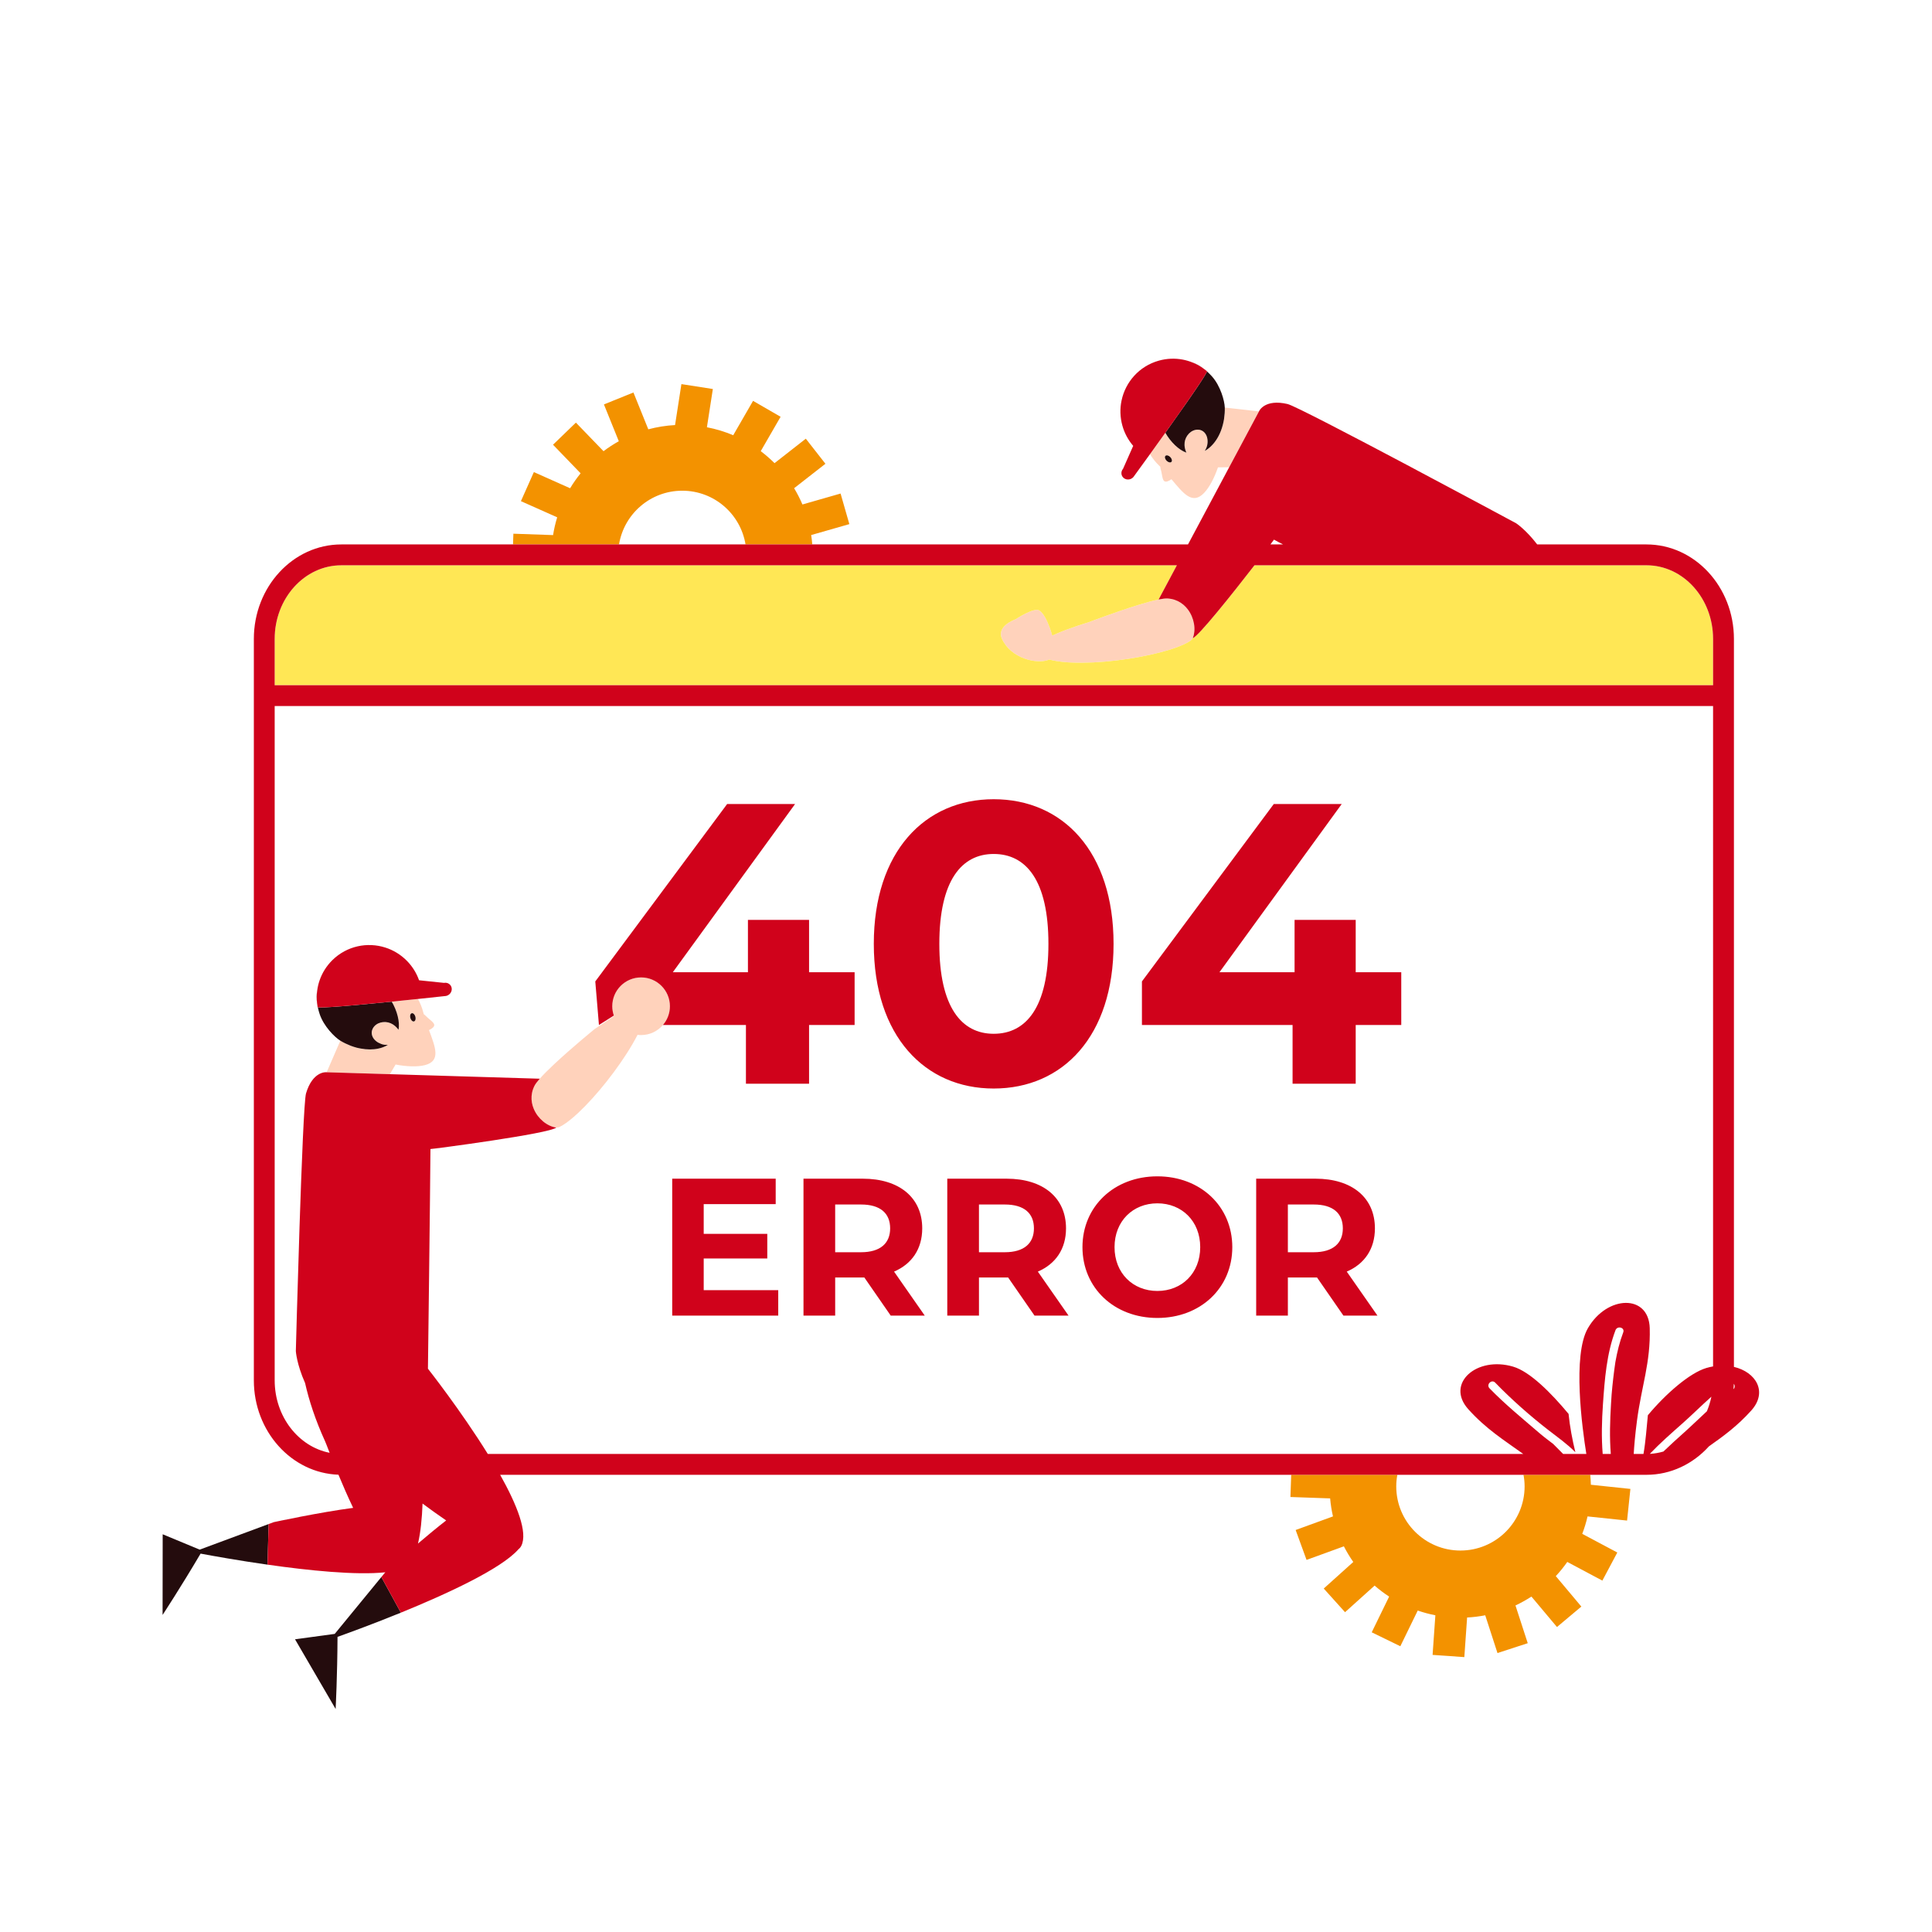 <?xml version="1.0" standalone="no"?>
<svg version="1.1" id="Layer_1" xmlns="http://www.w3.org/2000/svg" xmlns:xlink="http://www.w3.org/1999/xlink" x="0px" y="0px" width="595.279px" height="595.279px" viewBox="0 0.001 595.279 595.279" enable-background="new 0 0.001 595.279 595.279" xml:space="preserve">
<path id="color_x5F_5" fill="#FFD2BB" d="M366.365,122.987c-0.057,0.081-0.116,0.167-0.173,0.249
	c0.082-0.118,0.165-0.238,0.246-0.355C366.413,122.916,366.39,122.95,366.365,122.987z M387.908,126.761l-9.18,17.203l-3.456,0.041
	c-1.136,3.33-2.695,6.235-4.296,7.898c-3.592,3.731-6.356,0.149-10.027-4.241c-0.45,0.32-0.894,0.558-1.27,0.67
	c-1.679,0.494-1.429-1.653-2.015-3.644c-0.086-0.29-0.138-0.58-0.162-0.868c-0.119-0.119-0.238-0.24-0.362-0.357
	c-1.125-1.083-2.06-2.277-2.811-3.532c1.435-1.989,3.059-4.25,4.731-6.591v0c1.582,2.821,4.191,5.366,6.479,6.127
	c-0.001-0.001-0.001-0.002-0.002-0.004c0.002,0,0.003,0.001,0.004,0.001c-0.334-0.739-0.544-1.528-0.573-2.326
	c-0.01-0.266,0.001-0.532,0.033-0.798c0.238-2.029,1.944-4,4.121-3.953c1.618,0.034,2.684,1.337,2.897,2.877
	c0.102,0.671,0.07,1.337-0.08,1.97c-0.07,0.302-0.168,0.594-0.289,0.876c-0.064,0.151-0.153,0.292-0.231,0.437
	c-0.067,0.126-0.124,0.258-0.201,0.38c0.066-0.035,0.124-0.068,0.188-0.111c0.812-0.471,1.563-1.094,2.241-1.858
	c1.391-1.529,2.473-3.591,3.1-5.982c0.009-0.028,0.018-0.057,0.02-0.082c0.148-0.564,0.272-1.149,0.369-1.749
	c0.038-0.237,0.051-0.485,0.08-0.726c0.044-0.368,0.1-0.732,0.121-1.107c0.033-0.541,0.05-1.084,0.038-1.636v0c0,0,0-0.001,0-0.001
	c-0.001-0.028-0.005-0.062-0.005-0.091L387.908,126.761z M360.575,140.821c-0.506-0.51-1.168-0.671-1.48-0.356
	c-0.31,0.313-0.153,0.987,0.355,1.498c0.507,0.507,1.167,0.672,1.48,0.356C361.239,142.005,361.084,141.332,360.575,140.821z
	 M367.281,121.658c-0.095,0.138-0.191,0.279-0.289,0.42C367.088,121.939,367.188,121.794,367.281,121.658L367.281,121.658z
	 M106.472,309.95c0.077-0.006,0.16-0.014,0.237-0.02C106.629,309.936,106.552,309.943,106.472,309.95
	C106.472,309.95,106.472,309.95,106.472,309.95z M121.888,327.994l-1.754,2.979l-19.49-0.59l4.218-9.726
	c0.012,0.007,0.024,0.015,0.037,0.023c0.014,0.009,0.028,0.019,0.041,0.026c0.441,0.266,0.889,0.502,1.341,0.728
	c0.032,0.016,0.063,0.036,0.096,0.052c0,0,0,0,0.001,0c0,0.001,0,0.001,0.001,0.001c0.222,0.11,0.449,0.193,0.672,0.293
	c0.339,0.152,0.677,0.315,1.019,0.444c0.568,0.215,1.137,0.397,1.701,0.549c0.007,0.003,0.017,0.005,0.024,0.008
	c0.018,0.006,0.035,0.012,0.054,0.017c0.437,0.118,0.868,0.196,1.3,0.277c1.926,0.36,3.785,0.371,5.434,0.007
	c0.999-0.208,1.914-0.551,2.726-1.021c0.069-0.034,0.127-0.067,0.19-0.108c-0.031,0.001-0.061-0.004-0.092-0.003
	c-0.588,0.018-1.171-0.044-1.737-0.213c-0.133-0.039-0.257-0.105-0.387-0.155c-0.479-0.186-0.942-0.423-1.36-0.755
	c-1.23-0.951-1.831-2.522-1.057-3.943c1.042-1.913,3.6-2.413,5.48-1.611c0.987,0.417,1.807,1.146,2.441,2.021
	c0-0.001,0-0.001,0-0.002c0.001,0.001,0.002,0.002,0.002,0.003c0.477-2.364-0.432-5.893-2.095-8.668h0
	c2.864-0.287,5.633-0.573,8.072-0.828c0.715,1.274,1.287,2.68,1.667,4.194c0.04,0.165,0.085,0.329,0.129,0.492
	c0.238,0.165,0.464,0.353,0.673,0.571c1.436,1.499,3.423,2.349,2.159,3.56c-0.284,0.271-0.711,0.536-1.212,0.769
	c1.985,5.369,3.717,9.549-1.306,10.81C128.636,328.756,125.343,328.664,121.888,327.994z M126.433,313.659
	c0.191,0.695,0.697,1.165,1.123,1.053c0.43-0.115,0.616-0.77,0.428-1.462c-0.19-0.695-0.697-1.165-1.123-1.053
	C126.431,312.312,126.241,312.967,126.433,313.659z M109.704,309.673c0.021-0.002,0.042-0.003,0.063-0.005
	c0.021-0.002,0.042-0.004,0.063-0.006C109.788,309.666,109.746,309.669,109.704,309.673z M107.867,309.833
	c0.134-0.012,0.268-0.022,0.403-0.034C108.135,309.81,108.001,309.821,107.867,309.833z M350.787,186.379
	c-7.084,2.177-15.407,5.369-15.407,5.369s-5.23,1.528-9.838,3.498c-0.449,0.191-0.896,0.386-1.327,0.585
	c-0.227-0.801-0.485-1.62-0.775-2.411c-0.886-2.429-2.032-4.617-3.233-5.332c-1.663-0.992-7.32,2.747-7.32,2.747
	s-1.783,0.607-3.107,1.807c-1.087,0.987-1.865,2.375-1.066,4.166c2.7,6.06,10.832,8.011,14.599,6.411
	c1.336,0.357,2.888,0.606,4.588,0.767c0.496,0.047,1.004,0.088,1.526,0.12c0,0,0.001,0,0.001,0c1.3,0.079,2.677,0.106,4.097,0.095
	c8.76-0.063,19.387-1.729,26.583-3.93c0.683-0.207,1.334-0.421,1.95-0.638c1.991-0.702,3.62-1.442,4.716-2.193
	c0.299-0.204,0.546-0.492,0.745-0.84c1.681-4.2-0.887-10.96-6.619-12.055c-0.042-0.008-0.085-0.014-0.128-0.021
	c-0.361-0.063-0.732-0.109-1.118-0.125c-0.634-0.026-1.557,0.099-2.667,0.323c0,0,0-0.001,0-0.001c-0.001,0-0.001,0-0.001,0
	C355.269,185.068,353.094,185.669,350.787,186.379z M197.527,301.162c-4.904,0-8.879,3.976-8.879,8.88
	c0,1.008,0.181,1.969,0.491,2.871c0.017,0.05,0.03,0.101,0.047,0.149c-3.193,2.154-6.039,4.058-6.039,4.058
	s-6.909,5.636-12.319,10.699c-1.763,1.648-3.366,3.236-4.521,4.549c0,0.001-0.001,0.001-0.002,0.002c0,0,0.002,0.001,0.001,0.002
	c-0.746,0.851-1.313,1.591-1.604,2.152c-0.178,0.345-0.324,0.69-0.449,1.037c-0.014,0.038-0.029,0.076-0.042,0.114
	c-1.903,5.518,2.684,11.106,7.163,11.74c0.403,0,0.777-0.071,1.104-0.229c1.197-0.578,2.647-1.621,4.247-3.001
	c0.495-0.425,1.004-0.885,1.524-1.374c5.487-5.149,12.216-13.541,16.627-21.109c0.565-0.97,1.083-1.92,1.565-2.854
	c0.357,0.044,0.718,0.073,1.087,0.073c2.696,0,5.107-1.206,6.735-3.103c1.334-1.554,2.145-3.568,2.145-5.776
	C206.407,305.137,202.431,301.162,197.527,301.162z"></path>
<path id="color_x5F_4" fill="#ffe755" d="M362.61,174.173H105.156c-11.316,0-20.522,10.177-20.522,22.686v14.259h443.192v-14.259
	c0-12.509-9.206-22.686-20.522-22.686H386.523c-6.845,8.832-17.304,21.963-19.012,22.443c0.002-0.005,0.003-0.011,0.005-0.016
	c-0.199,0.349-0.446,0.636-0.745,0.84c-1.096,0.751-2.725,1.491-4.716,2.193c-0.616,0.217-1.268,0.431-1.95,0.638
	c-7.196,2.201-17.823,3.867-26.583,3.93c-1.42,0.011-2.797-0.017-4.097-0.095c0-0.001-0.001,0-0.001,0
	c-0.522-0.032-1.03-0.073-1.526-0.12c-1.7-0.161-3.252-0.41-4.588-0.767c-3.767,1.6-11.898-0.351-14.599-6.411
	c-0.799-1.791-0.021-3.179,1.066-4.166c1.324-1.2,3.107-1.807,3.107-1.807s5.657-3.739,7.32-2.747
	c1.201,0.715,2.348,2.903,3.233,5.332c0.29,0.792,0.549,1.61,0.775,2.411c0.432-0.199,0.878-0.394,1.327-0.585
	c4.607-1.97,9.838-3.498,9.838-3.498s8.323-3.192,15.407-5.369c2.307-0.709,4.482-1.311,6.196-1.66c0,0,0,0,0.001,0
	c-0.001,0-0.001-0.001-0.001-0.001L362.61,174.173z"></path>
<path id="color_x5F_3" fill="#f39200" d="M190.73,167.75h-32.662l0.115-3.307l12.227,0.427c0.297-1.87,0.722-3.698,1.268-5.479
	l-11.177-4.977l3.993-8.954l11.168,4.979c0.97-1.618,2.06-3.156,3.235-4.604l-8.504-8.806l7.051-6.812l8.509,8.806
	c1.489-1.13,3.066-2.154,4.71-3.071l-4.583-11.341l9.089-3.678l4.583,11.348c2.65-0.709,5.407-1.155,8.243-1.312l1.958-12.615
	l9.688,1.509l-1.83,11.784c2.814,0.539,5.53,1.363,8.101,2.462l6.115-10.596l8.487,4.906l-6.12,10.595
	c1.502,1.134,2.92,2.366,4.25,3.693l9.639-7.539l6.041,7.729l-9.644,7.531c0.966,1.598,1.821,3.273,2.562,5.01l11.753-3.368
	l2.703,9.422l-11.762,3.368c0.15,0.954,0.261,1.918,0.341,2.891h-20.568c-1.541-9.39-9.672-16.554-19.49-16.554
	C200.398,151.196,192.269,158.36,190.73,167.75z M469.754,457.977c0,10.912-8.859,19.771-19.774,19.771
	c-10.92,0-19.774-8.859-19.774-19.771c0-1.221,0.122-2.409,0.336-3.567H397.84l-0.238,6.84l12.235,0.43
	c0.164,1.893,0.457,3.747,0.873,5.548l-11.5,4.188l3.358,9.216l11.501-4.182c0.851,1.671,1.821,3.279,2.898,4.816l-9.104,8.187
	l6.568,7.29l9.104-8.197c1.404,1.227,2.906,2.362,4.48,3.39l-5.367,11.003l8.814,4.294l5.362-10.999
	c1.76,0.606,3.571,1.097,5.434,1.458l-0.855,12.205l9.78,0.683l0.856-12.205c1.896-0.095,3.758-0.328,5.583-0.683l3.775,11.636
	l9.324-3.034l-3.78-11.633c1.712-0.795,3.346-1.711,4.916-2.734l7.87,9.38l7.511-6.3l-7.874-9.383
	c1.28-1.37,2.464-2.833,3.541-4.368l10.809,5.752l4.604-8.659l-10.805-5.749c0.669-1.736,1.214-3.526,1.636-5.371l12.179,1.281
	l1.023-9.754l-12.18-1.281c-0.017-1.033-0.092-2.051-0.189-3.063h-20.566C469.631,455.568,469.754,456.757,469.754,457.977z"></path>
<path id="color_x5F_2_1_" fill="#240C0D" d="M117.502,485.913l6.008,10.977c-8.433,3.435-15.92,6.171-19.518,7.458
	c0.001-0.344,0.002-0.688,0.003-1.036l-0.859,0.117L117.502,485.913z M101.725,505.149l1.412-1.721l-12.234,1.664l12.496,21.452
	c0,0,0.008,0.038,0.014,0.026c0.021-0.488,0.534-10.258,0.58-22.224c-1.313,0.47-2.124,0.753-2.25,0.798
	C101.729,505.148,101.725,505.149,101.725,505.149z M103.136,503.428l-1.412,1.721c0,0,0.004-0.001,0.017-0.004
	c0.127-0.045,0.937-0.328,2.25-0.798c0.001-0.344,0.002-0.688,0.003-1.036L103.136,503.428z M61.525,477.467l0.802,0.333
	c-0.177,0.302-0.351,0.595-0.526,0.893c3.755,0.703,11.601,2.116,20.617,3.403l0.347-12.509L61.525,477.467z M59.44,478.24
	l2.085-0.773l-11.4-4.732l-0.031,24.825c0,0-0.012,0.037,0,0.029c0.263-0.41,5.635-8.592,11.708-18.896
	c-1.37-0.256-2.211-0.421-2.344-0.446C59.444,478.242,59.44,478.24,59.44,478.24z M61.525,477.467l-2.085,0.773
	c0,0,0.004,0.002,0.017,0.006c0.132,0.025,0.974,0.19,2.344,0.446c0.176-0.298,0.35-0.591,0.526-0.893L61.525,477.467z
	 M367.36,111.658c1.251,0.499,2.437,1.154,3.529,1.944C369.852,112.806,368.679,112.108,367.36,111.658z M359.094,140.465
	c-0.31,0.313-0.153,0.987,0.355,1.498c0.507,0.507,1.167,0.672,1.48,0.356c0.309-0.314,0.153-0.986-0.355-1.498
	C360.069,140.31,359.407,140.149,359.094,140.465z M371.737,114.771c-0.008,0.016-0.021,0.039-0.029,0.055
	c-0.068,0.136-0.151,0.291-0.256,0.474c-0.017,0.029-0.039,0.066-0.057,0.096c-0.107,0.185-0.226,0.385-0.364,0.61
	c-0.016,0.026-0.036,0.058-0.053,0.084c-0.149,0.243-0.313,0.503-0.495,0.787c-0.01,0.017-0.022,0.035-0.032,0.051
	c-0.193,0.301-0.402,0.623-0.628,0.966c-0.006,0.009-0.012,0.018-0.018,0.027c-0.229,0.348-0.474,0.716-0.732,1.102
	c-0.02,0.029-0.041,0.061-0.061,0.09c-0.244,0.364-0.499,0.74-0.766,1.133c-0.054,0.079-0.11,0.162-0.165,0.242
	c-0.223,0.328-0.449,0.659-0.686,1.004c-0.039,0.057-0.075,0.109-0.114,0.167c-0.094,0.136-0.194,0.281-0.29,0.42
	c-0.183,0.265-0.365,0.53-0.554,0.802c-0.025,0.036-0.048,0.07-0.073,0.106c-0.058,0.083-0.119,0.17-0.177,0.253
	c-0.259,0.373-0.521,0.75-0.789,1.135c-0.001,0.001-0.002,0.003-0.003,0.004c-1.976,2.833-4.188,5.955-6.333,8.958
	c1.58,2.821,4.188,5.362,6.476,6.125c-0.33-0.739-0.54-1.527-0.569-2.324c-0.01-0.266,0-0.533,0.033-0.8
	c0.238-2.029,1.943-4,4.123-3.954c1.618,0.036,2.682,1.339,2.896,2.877c0.103,0.672,0.071,1.338-0.079,1.971
	c-0.071,0.302-0.169,0.595-0.29,0.877c-0.064,0.151-0.153,0.292-0.231,0.437c-0.067,0.126-0.123,0.257-0.2,0.378
	c0.066-0.034,0.125-0.069,0.188-0.11c0.811-0.472,1.563-1.095,2.241-1.858c1.392-1.528,2.473-3.592,3.1-5.982
	c0.011-0.029,0.018-0.057,0.02-0.082c0.148-0.564,0.272-1.148,0.369-1.747c0.038-0.237,0.051-0.485,0.08-0.726
	c0.044-0.368,0.1-0.733,0.121-1.109c0.034-0.54,0.051-1.083,0.038-1.635c0-0.029-0.004-0.063-0.006-0.092h0.001c0,0,0-0.001,0-0.002
	c-0.069-2.097-1.323-6.681-3.97-9.627c-0.454-0.506-0.967-1.025-1.523-1.527c0,0,0,0,0,0.001
	C371.857,114.51,371.808,114.627,371.737,114.771z M365.539,139.463c0.002,0,0.003,0.001,0.004,0.001
	c-0.334-0.739-0.544-1.528-0.573-2.326C364.999,137.935,365.209,138.724,365.539,139.463z M366.188,123.24
	c0.001-0.001,0.003-0.003,0.004-0.005c0.057-0.082,0.116-0.167,0.173-0.249C366.307,123.069,366.246,123.156,366.188,123.24z
	 M365.399,124.375c-0.001,0.001-0.002,0.003-0.003,0.004C365.397,124.378,365.398,124.376,365.399,124.375z M371.421,138.548
	c0.078-0.146,0.167-0.286,0.231-0.437C371.588,138.262,371.499,138.403,371.421,138.548z M377.137,129.147
	c0.038-0.237,0.051-0.485,0.08-0.726C377.188,128.662,377.176,128.909,377.137,129.147z M377.371,125.585L377.371,125.585
	c0.001,0.029,0.005,0.063,0.006,0.091c0,0,0,0.001,0,0.001C377.377,125.648,377.373,125.614,377.371,125.585z M97.757,305.046
	c-0.265,1.367-0.243,2.734-0.067,4.029C97.548,307.733,97.568,306.38,97.757,305.046z M127.555,314.712
	c0.43-0.115,0.616-0.77,0.428-1.462c-0.19-0.695-0.697-1.165-1.123-1.053c-0.43,0.115-0.62,0.77-0.428,1.462
	C126.624,314.354,127.13,314.824,127.555,314.712z M104.899,320.68c0.014,0.009,0.027,0.018,0.04,0.024
	c0.442,0.268,0.891,0.504,1.343,0.729c0.033,0.016,0.064,0.036,0.097,0.052c0.222,0.111,0.449,0.193,0.673,0.294
	c0.339,0.152,0.677,0.315,1.019,0.444c0.567,0.214,1.136,0.396,1.698,0.548c0.008,0.004,0.018,0.006,0.027,0.009
	c0.018,0.006,0.035,0.012,0.055,0.017c0.437,0.118,0.867,0.196,1.298,0.277c1.925,0.359,3.784,0.371,5.432,0.007
	c1-0.209,1.914-0.552,2.727-1.021c0.067-0.034,0.126-0.067,0.189-0.108c-0.03,0.001-0.06-0.004-0.09-0.003
	c-0.587,0.019-1.171-0.044-1.736-0.212c-0.133-0.039-0.258-0.106-0.388-0.156c-0.48-0.185-0.944-0.422-1.362-0.756
	c-1.229-0.95-1.83-2.521-1.056-3.943c1.042-1.913,3.6-2.413,5.48-1.611c0,0,0.001,0.001,0.002,0.001l0,0
	c0.986,0.416,1.807,1.146,2.441,2.02c0.477-2.363-0.433-5.891-2.094-8.665c-3.648,0.365-7.438,0.73-10.86,1.035
	c-0.021,0.002-0.044,0.004-0.065,0.006c-0.021,0.002-0.042,0.003-0.063,0.005c-0.486,0.043-0.965,0.085-1.434,0.126
	c-0.135,0.012-0.269,0.022-0.403,0.034c-0.393,0.033-0.78,0.066-1.158,0.098c-0.077,0.006-0.16,0.014-0.237,0.02
	c-0.161,0.014-0.318,0.025-0.476,0.038c-0.032,0.003-0.064,0.005-0.096,0.008c-0.163,0.013-0.325,0.026-0.484,0.038
	c-0.176,0.015-0.35,0.027-0.521,0.041c-0.038,0.003-0.076,0.006-0.114,0.009c-3.66,0.28-6.297,0.41-6.866,0.261c0,0,0,0,0,0
	c0.157,0.732,0.354,1.435,0.566,2.081c1.241,3.76,4.595,7.127,6.38,8.23c0,0,0.001,0.001,0.001,0.001l0-0.001
	C104.874,320.664,104.886,320.672,104.899,320.68z M106.377,321.486C106.377,321.486,106.377,321.486,106.377,321.486
	c-0.032-0.016-0.063-0.036-0.096-0.052C106.313,321.45,106.344,321.47,106.377,321.486z M120.345,315.272L120.345,315.272
	c0.987,0.417,1.807,1.146,2.441,2.021c0-0.001,0-0.001,0-0.002C122.152,316.419,121.331,315.688,120.345,315.272z M104.862,320.656
	L104.862,320.656c0.012,0.008,0.024,0.016,0.037,0.024C104.886,320.672,104.874,320.664,104.862,320.656z M109.85,322.798
	c0.437,0.118,0.867,0.196,1.298,0.277c-0.432-0.081-0.863-0.159-1.3-0.277c-0.019-0.005-0.036-0.011-0.054-0.017
	C109.813,322.787,109.83,322.793,109.85,322.798z M109.767,309.668c0.021-0.002,0.043-0.004,0.065-0.006c-0.001,0-0.001,0-0.002,0
	C109.809,309.664,109.787,309.666,109.767,309.668z M108.07,322.224c-0.342-0.129-0.679-0.292-1.019-0.444
	C107.39,321.932,107.728,322.095,108.07,322.224z M119.406,321.95c-0.588,0.018-1.171-0.044-1.737-0.213
	c-0.133-0.039-0.257-0.105-0.387-0.155c0.13,0.05,0.255,0.117,0.388,0.156C118.235,321.906,118.819,321.969,119.406,321.95z"></path>
<path id="color_x5F_1" fill="#d0021b" d="M263.321,299.566v16.252h-14.036v18.098h-19.453v-18.098h-25.57
	c1.334-1.554,2.145-3.568,2.145-5.776c0-4.904-3.976-8.88-8.88-8.88c-4.904,0-8.879,3.976-8.879,8.88
	c0,1.008,0.181,1.969,0.491,2.871l-4.596,2.905l-1.127-13.421l40.63-54.666h20.931l-37.675,51.835h23.147v-16.13h18.837v16.13
	H263.321z M269.232,290.824c0-28.441,15.759-44.57,36.936-44.57c21.301,0,36.938,16.129,36.938,44.57
	c0,28.441-15.637,44.569-36.938,44.569C284.991,335.393,269.232,319.265,269.232,290.824z M289.423,290.824
	c0,19.577,6.895,27.702,16.745,27.702c9.974,0,16.868-8.125,16.868-27.702c0-19.577-6.895-27.702-16.868-27.702
	C296.318,263.122,289.423,271.247,289.423,290.824z M398.262,333.916h19.453v-18.098h14.035v-16.252h-14.035v-16.13h-18.838v16.13
	H375.73l37.676-51.835h-20.931l-40.63,54.666v13.421h46.417V333.916z M216.824,387.761h19.588v-7.594h-19.588v-9.161h22.18v-7.836
	H207.12v42.191h32.667v-7.836h-22.963V387.761z M247.566,363.171h18.263c11.271,0,18.323,5.847,18.323,15.31
	c0,6.328-3.195,10.97-8.68,13.32l9.463,13.562h-10.487l-8.137-11.754h-0.482h-8.499v11.754h-9.764V363.171z M257.33,385.834h7.956
	c5.968,0,8.981-2.772,8.981-7.354c0-4.641-3.013-7.354-8.981-7.354h-7.956V385.834z M319.776,391.801l9.463,13.562h-10.487
	l-8.137-11.754h-0.482h-8.499v11.754h-9.764v-42.191h18.263c11.271,0,18.323,5.847,18.323,15.31
	C328.456,384.808,325.26,389.45,319.776,391.801z M318.57,378.48c0-4.641-3.013-7.354-8.98-7.354h-7.956v14.707h7.956
	C315.557,385.834,318.57,383.061,318.57,378.48z M379.691,384.266c0,12.598-9.824,21.818-23.085,21.818
	c-13.32,0-23.084-9.282-23.084-21.818s9.764-21.818,23.084-21.818C369.867,362.448,379.691,371.67,379.691,384.266z
	 M369.805,384.266c0-8.016-5.665-13.501-13.199-13.501s-13.199,5.485-13.199,13.501s5.665,13.501,13.199,13.501
	S369.805,392.282,369.805,384.266z M414.955,391.801l9.463,13.562H413.93l-8.137-11.754h-0.482h-8.499v11.754h-9.764v-42.191h18.263
	c11.271,0,18.322,5.847,18.322,15.31C423.634,384.808,420.439,389.45,414.955,391.801z M413.749,378.48
	c0-4.641-3.014-7.354-8.98-7.354h-7.956v14.707h7.956C410.735,385.834,413.749,383.061,413.749,378.48z M97.846,310.204
	c-0.088,0.062-0.058,0.106,0.068,0.141c0,0,0,0,0,0c0.569,0.149,3.206,0.02,6.866-0.261c0.038-0.003,0.076-0.006,0.114-0.009
	c0.171-0.013,0.346-0.026,0.521-0.041c0.16-0.012,0.32-0.024,0.484-0.038c0.032-0.002,0.064-0.005,0.096-0.008
	c0.157-0.013,0.317-0.025,0.476-0.039c0.08-0.006,0.157-0.013,0.237-0.019c0.379-0.031,0.765-0.064,1.158-0.098
	c0.134-0.012,0.268-0.022,0.403-0.034c0.47-0.041,0.947-0.082,1.434-0.126c0.042-0.004,0.084-0.007,0.126-0.011c0,0,0.001,0,0.002,0
	c3.422-0.305,7.212-0.67,10.86-1.035c0,0,0.001,0,0.001,0h0c2.864-0.287,5.633-0.573,8.072-0.828
	c5.036-0.528,8.648-0.925,8.648-0.925c1.14-0.221,1.926-1.304,1.758-2.417c-0.169-1.113-1.227-1.838-2.367-1.617l-7.683-0.8
	c-0.77-2.176-2.008-4.223-3.731-5.975c-1.914-1.946-4.191-3.313-6.619-4.092c-5.564-1.799-11.9-0.522-16.35,3.852
	c-1.834,1.804-3.153,3.942-3.942,6.223c-0.34,0.978-0.58,1.982-0.723,2.998c-0.19,1.334-0.21,2.688-0.068,4.028
	C97.73,309.452,97.779,309.827,97.846,310.204z M349.157,137.377l-3.126,7.063c-0.76,0.879-0.656,2.158,0.225,2.858
	c0.883,0.699,2.215,0.555,2.972-0.324c0,0,2.141-2.937,5.103-7.044c1.435-1.989,3.059-4.25,4.731-6.591v0
	c0.001,0,0.001-0.001,0.002-0.002c1.189-1.666,2.396-3.364,3.575-5.033c0.102-0.144,0.2-0.284,0.302-0.427
	c0.45-0.639,0.895-1.27,1.332-1.894c0.181-0.258,0.356-0.509,0.535-0.763c0.195-0.279,0.397-0.567,0.589-0.841
	c0.001-0.001,0.002-0.003,0.003-0.004c0.218-0.312,0.429-0.615,0.639-0.919c0.05-0.072,0.104-0.149,0.154-0.221
	c0.082-0.118,0.165-0.238,0.246-0.355c0.188-0.273,0.371-0.538,0.554-0.802c0.098-0.141,0.194-0.282,0.289-0.42
	c0.038-0.055,0.077-0.112,0.115-0.167c0.235-0.343,0.464-0.678,0.686-1.004c0.055-0.08,0.111-0.163,0.165-0.242
	c0.267-0.393,0.521-0.771,0.766-1.133c0.02-0.03,0.041-0.061,0.061-0.09c0.259-0.386,0.503-0.754,0.732-1.102
	c0.006-0.009,0.012-0.018,0.018-0.027c0.226-0.343,0.435-0.664,0.628-0.966c0.01-0.016,0.022-0.034,0.032-0.051
	c0.183-0.284,0.345-0.543,0.495-0.787c0.017-0.026,0.037-0.058,0.053-0.084c0.139-0.226,0.257-0.425,0.364-0.61
	c0.018-0.03,0.04-0.067,0.057-0.096c0.105-0.184,0.188-0.338,0.256-0.474c0.008-0.016,0.021-0.04,0.029-0.055
	c0.071-0.145,0.12-0.261,0.142-0.341c0,0,0,0,0-0.001c0.033-0.126,0.01-0.174-0.089-0.128c-0.291-0.245-0.594-0.475-0.901-0.698
	c-1.092-0.789-2.277-1.445-3.528-1.943c-0.953-0.38-1.944-0.672-2.961-0.863c-2.371-0.449-4.884-0.368-7.359,0.327
	c-6.008,1.685-10.265,6.547-11.471,12.27c-0.53,2.494-0.478,5.149,0.259,7.777C346.492,133.535,347.652,135.627,349.157,137.377z
	 M539.585,434.613c-4.274,4.754-8.519,7.85-13.034,11.031c-4.895,5.403-11.713,8.766-19.248,8.766h-17.318h-20.566h-38.877H397.84
	H154.103c5.159,9.2,8.609,17.812,6.507,21.9c-0.218,0.423-0.504,0.761-0.846,1.021c-5.276,6.045-22.077,13.779-36.253,19.559
	l0-0.001l-6.008-10.977l0-0.001l1.082-1.315c0,0,0.06-0.055,0.165-0.15c-9.031,0.972-23.791-0.563-36.33-2.35v-0.001l0.347-12.509
	v-0.001l1.598-0.589c0,0,14.079-3.04,24.443-4.395c-1.676-3.522-3.219-7.077-4.525-10.217
	c-14.453-0.502-26.069-13.351-26.069-29.083V217.541v-20.682c0-16.051,12.087-29.109,26.945-29.109h52.912h32.662h38.979h20.568
	h115.759l12.691-23.786l9.18-17.203l0.093-0.174c0,0,1.746-3.741,8.72-2.098c3.941,0.929,70.438,36.751,70.438,36.751
	c0.092,0.064,2.949,1.935,6.479,6.51h33.664c14.858,0,26.946,13.058,26.946,29.109v20.682v203.618
	C541.024,422.749,544.76,428.857,539.585,434.613z M527.825,196.859c0-12.509-9.206-22.686-20.522-22.686H386.523
	c-6.845,8.832-17.304,21.963-19.012,22.443c0.002-0.005,0.003-0.011,0.005-0.016c1.048-2.619,0.443-6.234-1.551-8.85
	c-0.01-0.013-0.021-0.026-0.03-0.039c-0.19-0.248-0.395-0.486-0.609-0.714c-0.015-0.015-0.029-0.029-0.043-0.043
	c-0.217-0.225-0.443-0.44-0.684-0.642c-0.016-0.013-0.032-0.024-0.048-0.037c-0.241-0.2-0.492-0.388-0.757-0.56
	c-0.024-0.016-0.05-0.029-0.074-0.044c-0.259-0.165-0.526-0.318-0.807-0.455c-0.057-0.027-0.117-0.048-0.175-0.074
	c-0.256-0.117-0.515-0.229-0.787-0.319c-0.338-0.112-0.688-0.208-1.055-0.277c-0.042-0.008-0.085-0.014-0.128-0.021
	c-0.361-0.063-0.732-0.109-1.118-0.125c-0.634-0.026-1.557,0.099-2.667,0.323c0,0,0-0.001,0-0.001c-0.001,0-0.001-0.001-0.001-0.001
	l5.627-10.545H105.156c-11.316,0-20.522,10.177-20.522,22.686v14.259h443.192V196.859z M395.337,167.75
	c-0.946-0.47-1.888-0.956-2.808-1.477c-0.041,0.075-0.433,0.607-1.087,1.477H395.337z M137.472,468.475
	c-2.541-1.731-5.013-3.518-7.277-5.203c-0.169,4.632-0.6,8.899-1.409,12.324C131.617,473.178,134.679,470.637,137.472,468.475z
	 M497.758,409.856c-2.742,7.251-3.325,15.089-3.862,22.758c-0.359,5.107-0.495,10.267-0.084,15.373h2.499
	c-0.411-5.101-0.245-10.245,0.06-15.373c0.059-0.984,0.123-1.972,0.193-2.962c0.285-3.331,0.668-6.653,1.154-9.962
	c0.548-3.125,1.302-6.205,2.427-9.177C500.711,409.018,498.315,408.378,497.758,409.856z M527.306,430.35
	c-3.036,2.682-5.9,5.56-8.946,8.256c-3.437,3.042-6.875,6.054-10.028,9.352c1.441-0.079,2.843-0.324,4.191-0.717
	c2.079-2.008,4.235-3.942,6.392-5.877c2.362-2.119,4.656-4.354,7.002-6.524C526.515,433.417,526.983,431.914,527.306,430.35z
	 M527.825,217.541H84.633v207.762c0,11.152,7.321,20.444,16.929,22.329c-0.848-2.17-1.351-3.509-1.391-3.523
	c-3.026-6.639-4.969-12.636-6.171-17.973c-2.609-5.901-2.835-9.729-2.847-9.849c0,0,1.984-75.507,3.138-79.388
	c2.042-6.868,6.156-6.522,6.156-6.522l0.197,0.006l19.49,0.59l46.171,1.397c0,0,0.002,0.001,0.001,0.002
	c-0.746,0.851-1.313,1.591-1.604,2.152c-0.178,0.345-0.324,0.69-0.449,1.037c-0.014,0.038-0.029,0.076-0.042,0.114
	c-0.123,0.353-0.213,0.703-0.285,1.052c-0.057,0.285-0.09,0.569-0.116,0.853c-0.005,0.059-0.017,0.118-0.021,0.178
	c-0.021,0.313-0.021,0.624-0.007,0.932c0.001,0.026,0,0.054,0.001,0.08c0.019,0.316,0.056,0.63,0.11,0.94
	c0.003,0.018,0.005,0.036,0.008,0.055c0.056,0.31,0.129,0.615,0.217,0.917c0.005,0.018,0.01,0.036,0.015,0.054
	c0.09,0.302,0.197,0.598,0.317,0.887c0.006,0.015,0.012,0.029,0.018,0.044c1.276,3.031,4.111,5.354,6.905,5.75
	c0.007,0.001,0.014,0.003,0.021,0.004c-1.893,1.86-38.088,6.634-38.765,6.619c-0.065,12.454-0.772,67.682-0.772,67.682
	s10.091,12.794,18.446,26.267h319.037c-6.021-4.322-11.451-7.691-16.936-13.787c-7.096-7.892,2.549-16.453,13.825-13.113
	c5.17,1.53,11.61,7.998,17.073,14.555c0.403,3.984,1.149,7.919,2.092,11.815c-2.502-2.542-5.482-4.634-8.326-6.843
	c-5.735-4.458-11.316-9.39-16.374-14.602c-1.112-1.147-2.861,0.605-1.749,1.75c4.792,4.939,10.111,9.266,15.318,13.748
	c1.391,1.197,2.861,2.296,4.316,3.404c1.024,1.016,2.031,2.049,3.048,3.072h7.149c-1.276-7.941-4.328-30.426,0.482-38.748
	c5.883-10.184,18.773-10.607,19.054,0s-2.522,17.819-3.923,28.427c-0.578,4.371-0.869,7.798-1.013,10.321h3.005
	c0.69-3.935,0.944-7.906,1.353-11.932c5.463-6.556,12.856-13.023,18.027-14.556c0.695-0.206,1.385-0.366,2.064-0.484V217.541z
	 M534.224,426.347c-0.019,0.565-0.05,1.127-0.098,1.685C534.614,427.541,534.558,426.828,534.224,426.347z"></path>
</svg>